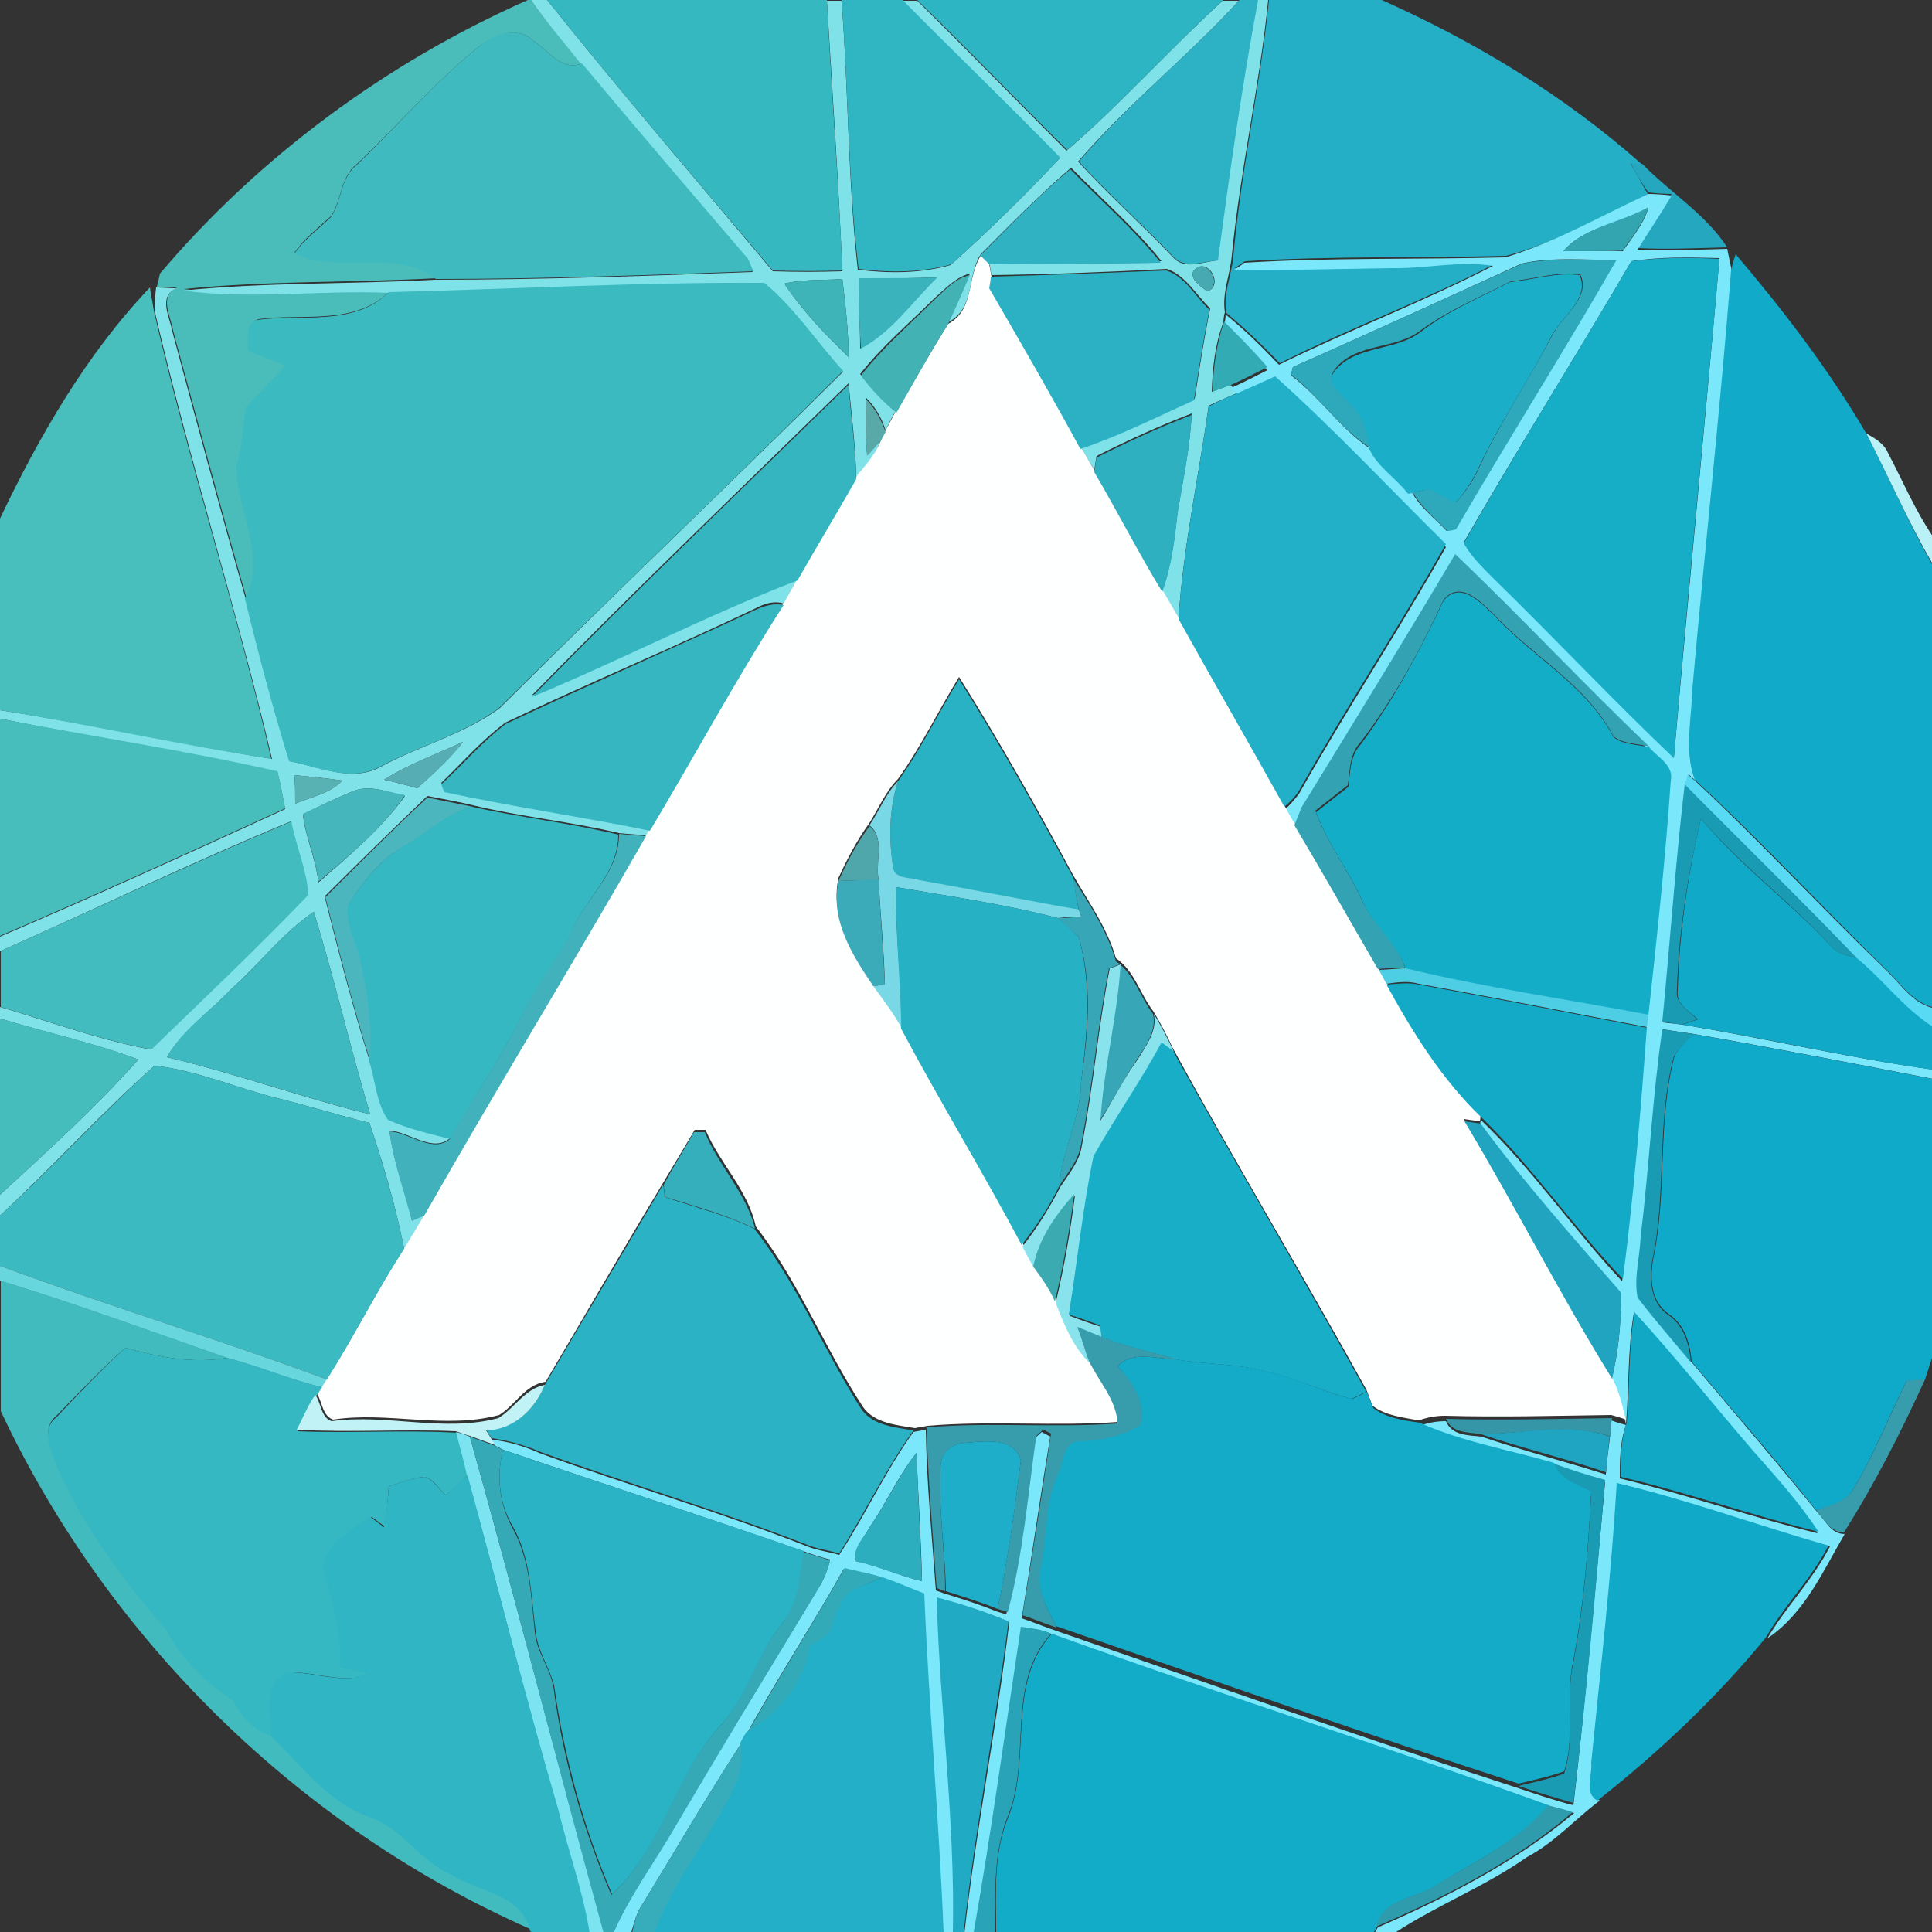 <?xml version="1.0" encoding="utf-8"?>
<!-- Generator: Adobe Illustrator 26.0.3, SVG Export Plug-In . SVG Version: 6.00 Build 0)  -->
<svg version="1.1" id="Layer_1" xmlns="http://www.w3.org/2000/svg" xmlns:xlink="http://www.w3.org/1999/xlink" x="0px" y="0px"
	 viewBox="0 0 250 250" style="enable-background:new 0 0 250 250;" xml:space="preserve">
<rect x="0" y="0" width="250" height="250" fill="#333333" stroke="none"/>
<style type="text/css">
	.st0{fill:#4ABCBA;}
	.st1{fill:#7FE2E9;}
	.st2{fill:#36B8C1;}
	.st3{fill:#30B6C2;}
	.st4{fill:#2EB5C4;}
	.st5{fill:#2DB1C4;}
	.st6{fill:#24AFC6;}
	.st7{fill:#3FBBC0;}
	.st8{fill:#25A7BF;}
	.st9{fill:#31B2C3;}
	.st10{fill:#7BE7FB;}
	.st11{fill:#32A5B1;}
	.st12{fill:#FEFFFF;}
	.st13{fill:#2EA9BB;}
	.st14{fill:#16ADC7;}
	.st15{fill:#11AAC8;}
	.st16{fill:#2CB1C4;}
	.st17{fill:#47A9B2;}
	.st18{fill:#1BAEC8;}
	.st19{fill:#3EB4B8;}
	.st20{fill:#3BB3BC;}
	.st21{fill:#42B2B5;}
	.st22{fill:#3BBAC0;}
	.st23{fill:#48BFBC;}
	.st24{fill:#32ABB5;}
	.st25{fill:#22AFC8;}
	.st26{fill:#34B5BF;}
	.st27{fill:#59A9A9;}
	.st28{fill:#2FB0C0;}
	.st29{fill:#B9F1F7;}
	.st30{fill:#33A2B2;}
	.st31{fill:#14ADC8;}
	.st32{fill:#36B6C1;}
	.st33{fill:#29B2C3;}
	.st34{fill:#47BEBC;}
	.st35{fill:#56AEB4;}
	.st36{fill:#58B2B4;}
	.st37{fill:#59DAF4;}
	.st38{fill:#78D8E5;}
	.st39{fill:#45B6BC;}
	.st40{fill:#199BB3;}
	.st41{fill:#4BB6BE;}
	.st42{fill:#35B8C2;}
	.st43{fill:#42BCBE;}
	.st44{fill:#10A9C8;}
	.st45{fill:#4FA7AB;}
	.st46{fill:#41B2BB;}
	.st47{fill:#3BABB9;}
	.st48{fill:#37A7B8;}
	.st49{fill:#26B1C4;}
	.st50{fill:#3EB9BF;}
	.st51{fill:#88E3ED;}
	.st52{fill:#4ECEE5;}
	.st53{fill:#13AAC7;}
	.st54{fill:#44BDBC;}
	.st55{fill:#0FAAC9;}
	.st56{fill:#19AEC7;}
	.st57{fill:#3CBAC1;}
	.st58{fill:#36AFBC;}
	.st59{fill:#21A4BF;}
	.st60{fill:#2BB3C5;}
	.st61{fill:#3BAAB1;}
	.st62{fill:#67D7DD;}
	.st63{fill:#41BBBE;}
	.st64{fill:#11A8C6;}
	.st65{fill:#379CAB;}
	.st66{fill:#35B8C1;}
	.st67{fill:#13ABC8;}
	.st68{fill:#C1F3F6;}
	.st69{fill:#3496A6;}
	.st70{fill:#7CE3F0;}
	.st71{fill:#1FA4C1;}
	.st72{fill:#36A9B7;}
	.st73{fill:#1FAEC9;}
	.st74{fill:#29B3C5;}
	.st75{fill:#2CAEBF;}
	.st76{fill:#2FB5C4;}
	.st77{fill:#11A9C8;}
	.st78{fill:#32AAB7;}
	.st79{fill:#22AFC7;}
	.st80{fill:#20AAC4;}
	.st81{fill:#28A3B7;}
	.st82{fill:#13ACC8;}
	.st83{fill:#37ACBB;}
	.st84{fill:#2E9CAD;}
</style>
<g id="_x23_4abcbaff">
	<path class="st0" d="M68.3,0h0.4c2,2.9,4.4,5.5,6.6,8.2c-2.7,1.1-4.4-1.8-6.4-3c-2-1.9-5-0.6-6.9,0.8c-5.7,4.6-10.5,10.2-15.8,15.2
		c-2.1,1.6-2,4.6-3.3,6.7c-1.7,1.6-3.5,2.9-4.8,4.8c5.8,2.8,12.9-0.8,18.3,3.3c-10.9,0.6-21.8,0.3-32.6,1.4c8.8,1.2,17.7,0,26.6,0.3
		c-4.5,4.5-11.4,2.8-17,3.6c-1.6,0.6-1,2.7-1.1,4c1.6,0.6,3.2,1.3,4.8,1.9c-1.6,2-3.5,3.6-5.1,5.5c-0.4,2.5-0.5,5.1-1.2,7.5
		c0,5.6,4.1,11.7,1.1,17.2c-3.3-11.5-6.4-23.1-9.5-34.6c-0.3-1.9-1.9-4.5,0.5-5.6c-0.9,0-1.8-0.1-2.6-0.1c0.1-0.4,0.3-1.2,0.4-1.7
		C33.5,20.3,50,8.1,68.3,0z"/>
</g>
<g id="_x23_7fe2e9ff">
	<path class="st1" d="M68.7,0h2.1c9.5,11.9,19.4,23.4,29.2,35.1c3,0.1,6,0.1,9,0c-0.5-11.7-1.3-23.4-2-35h1.9
		c0.9,11.6,0.8,23.2,2.1,34.8c4,0.5,8.1,0.5,12-0.6c4.9-4.4,9.6-9,14.1-13.8c-6.7-6.8-13.7-13.5-20.4-20.4h2
		c6.5,6.4,12.9,13,19.3,19.4c7.1-6.1,13.3-13.1,20.2-19.4h2.1c-6.6,7.2-14.4,13.4-20.8,20.8c3.9,4.3,8.2,8.1,12.2,12.3
		c1.5,1.8,3.8,0.7,5.8,0.5c1.5-11.3,3.1-22.5,5.2-33.7h1.4c-1.1,11.1-3.6,21.9-4.7,33c-0.2,2.5-1.3,4.9-0.9,7.4
		c-0.1,0.3-0.2,1-0.2,1.3c-1.1,2.9-1.4,6-1.5,9c0.8-0.3,1.6-0.6,2.4-0.9l1,1c-1.3,0.6-2.6,1.1-3.8,1.7c-1.3,9.2-3.3,18.3-3.9,27.5
		c-0.7-1.2-1.4-2.4-2.1-3.6c1.2-3.3,1.6-6.8,2-10.3c0.7-4.2,1.6-8.3,1.8-12.6c-4.2,1.6-8.3,3.5-12.3,5.5c-0.1,0.4-0.2,1.3-0.3,1.8
		c-0.6-1-1.2-1.9-1.7-2.9c5.1-1.7,9.8-4.1,14.7-6.3c0.6-3.9,1.2-7.8,2-11.7c-1.8-1.7-3.2-4.3-5.6-5.1c-7.6,0.4-15.1,0.7-22.7,0.8
		c-0.1-0.4-0.2-1.2-0.3-1.6c7.4-0.1,14.9,0,22.3-0.2c-3.5-4.4-7.8-8.1-11.7-12.1c-4.1,3.5-7.9,7.4-11.7,11.2c-1.8,2.8-0.7,7-4.2,8.8
		c1-2.1,1.9-4.2,2.8-6.3c-1.9,0.5-3.2,2-4.6,3.2c-3.2,3.2-6.8,6.2-9.6,9.8c1.4,1.8,2.9,3.4,4.6,4.8c-0.5,0.8-0.9,1.6-1.3,2.5
		c-0.5-1.6-1.3-3-2.5-4.2c-0.1,2.4-0.1,4.8,0.1,7.3c0.6-0.7,1.2-1.3,1.8-2c-0.6,1.9-1.9,3.5-3.2,5c-0.1-4.1-0.6-8.1-1-12.2
		c-13.7,13.4-27.6,26.7-41,40.4c11.6-4.8,22.7-10.6,34.4-15.1c-0.6,1.1-1.2,2.1-1.8,3.2c-1.2-0.4-2.5,0-3.6,0.6
		c-10.7,5.1-21.7,9.7-32.4,14.8c-3.1,2.3-5.6,5.2-8.3,7.8c0.1,0.2,0.3,0.7,0.4,1c8.8,1.9,17.7,3.3,26.6,5c-0.1,0.2-0.4,0.6-0.5,0.8
		c-0.9-0.1-2.7-0.2-3.5-0.3c-6.3-1.5-12.7-2.1-18.9-3.6c-2-0.5-3.9-0.8-5.9-1.2c-4.5,4.3-8.9,8.6-13.3,13c1.8,7.1,3.6,14.2,5.8,21.2
		c0.8,2.5,0.9,5.3,2.4,7.5c2.6,1.2,5.4,1.8,8.1,2.5c-2.2,2.1-5.4-0.8-7.9-0.9c0.5,4,2,7.7,2.9,11.6c0.4-0.2,1.2-0.5,1.6-0.7
		c-0.8,1.5-1.7,2.9-2.6,4.4c-1.1-5.5-2.7-11-4.5-16.3c-4-1-7.9-2.2-11.9-3.2c-5.3-1.3-10.4-3.6-15.9-4.2c-7,6.2-13.2,13.1-20,19.4
		v-2.7c6.2-5.7,12.4-11.3,17.9-17.5c-5.9-2.2-12-3.5-17.9-5.3v-1.5c6.5,1.9,12.9,4.3,19.5,5.5c6.8-6.6,13.7-13.2,20.3-20
		c-0.2-3.2-1.6-6.3-2.2-9.5C25,111.5,12.6,117.5,0,123.1v-1.9c12.4-5.3,24.7-10.9,36.9-16.5c-0.3-1.6-0.6-3.2-1-4.8
		C24,97.2,11.9,95.4,0,93v-1.1c11.8,1.8,23.4,4.4,35.2,6.3c-4.6-19.5-10.7-38.6-15.2-58c0-0.8,0.1-2.3,0.2-3c0.9,0,1.8,0.1,2.6,0.1
		c-2.4,1.1-0.8,3.8-0.5,5.6c3.1,11.6,6.2,23.1,9.5,34.6c1.7,7,3.5,14.1,5.7,21c3.9,0.7,8.1,2.8,11.8,0.7c5-2.7,10.8-4.2,15.4-7.6
		C79.3,77,94.4,62.7,109.1,48.1c-3.4-3.8-6.3-8.2-10.2-11.4c-16.2-0.1-32.4,0.8-48.6,1.2c-8.9-0.4-17.8,0.9-26.6-0.3
		c10.8-1.1,21.7-0.8,32.6-1.4c13.7,0,27.4-0.5,41.1-1c-0.2-0.4-0.5-1.2-0.7-1.6c-7.2-8.4-14.4-16.8-21.5-25.3
		C73,5.5,70.7,2.9,68.7,0 M154.4,35.1c-0.4,1.2,1.1,2,1.8,2.6C158.5,37,156.2,32.9,154.4,35.1 M101.5,36.7c2.3,3.5,5.3,6.6,8.3,9.5
		c0-3.4-0.4-6.8-0.8-10.1C106.5,36.3,103.9,36.1,101.5,36.7 M111.1,36c0,3,0.2,6.1,0.2,9.1c4-2.1,6.7-6.1,9.9-9.2
		C117.8,36,114.4,36.1,111.1,36 M49.7,100.9c1.4,0.3,2.9,0.7,4.3,1.1c2.1-1.9,4.2-3.8,5.9-6C56.5,97.6,52.8,98.9,49.7,100.9
		 M38.1,100.3c0.1,1.2,0.1,2.4,0.1,3.7c2.1-0.9,4.5-1.3,6.1-3C42.2,100.7,40.2,100.5,38.1,100.3 M45.4,102.5
		c-2.1,0.9-4.1,1.8-6.2,2.9c0.3,2.9,1.7,5.8,2,8.8c3.9-3.4,8.2-7,11.2-11.2C50.2,102.5,47.7,101.4,45.4,102.5 M30,127.9
		c-2.8,3-6.3,5.3-8.4,8.9c8.9,2.1,17.4,5.2,26.3,7.4c-2.6-8.7-4.6-17.5-7.3-26.2C36.6,120.7,33.6,124.7,30,127.9z"/>
</g>
<g id="_x23_36b8c1ff">
	<path class="st2" d="M70.8,0H107c0.6,11.7,1.5,23.4,2,35c-3,0.1-6,0.1-9,0C90.2,23.4,80.3,11.9,70.8,0z"/>
</g>
<g id="_x23_30b6c2ff">
	<path class="st3" d="M108.9,0h7.9c6.7,6.8,13.7,13.5,20.4,20.4c-4.5,4.8-9.2,9.4-14.1,13.8c-3.9,1.1-8,1.1-12,0.6
		C109.7,23.2,109.8,11.6,108.9,0z"/>
</g>
<g id="_x23_2eb5c4ff">
	<path class="st4" d="M118.7,0h39.6c-6.9,6.3-13.1,13.3-20.2,19.4C131.6,13,125.3,6.4,118.7,0z"/>
</g>
<g id="_x23_2db1c4ff">
	<path class="st5" d="M160.4,0h2.4c-2.1,11.2-3.7,22.5-5.2,33.7c-1.9,0.1-4.3,1.2-5.8-0.5c-4-4.2-8.3-8-12.2-12.3
		C146,13.4,153.8,7.2,160.4,0z"/>
</g>
<g id="_x23_24afc6ff">
	<path class="st6" d="M164.2,0h14.6c12.1,5.4,23.7,12.4,33.7,21.3c-0.4,0-1.1-0.1-1.5-0.1c0.8,1.3,1.5,2.7,2.3,4
		c-6,2.8-11.9,6.2-18.4,7.9c-11.3,0.3-22.6,0-33.8,0.7c-0.3,0.2-1,0.7-1.3,0.9c6.8,0.1,13.5-0.1,20.3-0.2c4.4,0,8.8-1,13.2-0.3
		c-9,4.7-18.6,8.2-27.7,12.8c-2.2-2.3-4.5-4.5-6.9-6.5c-0.5-2.5,0.7-4.9,0.9-7.4C160.6,21.9,163.1,11.1,164.2,0z"/>
</g>
<g id="_x23_3fbbc0ff">
	<path class="st7" d="M62,6c1.8-1.5,4.9-2.7,6.9-0.8c2,1.2,3.7,4.1,6.4,3c7.1,8.5,14.3,16.9,21.5,25.3c0.2,0.4,0.5,1.2,0.7,1.6
		c-13.7,0.5-27.4,1-41.1,1C51,32,43.8,35.6,38.1,32.8c1.3-1.9,3.2-3.2,4.8-4.8c1.3-2.1,1.2-5.1,3.3-6.7C51.5,16.2,56.3,10.6,62,6z"
		/>
</g>
<g id="_x23_25a7bfff">
	<path class="st8" d="M211,21.1c0.4,0,1.1,0.1,1.5,0.1c3.6,3.7,8.2,6.5,11,10.8c-3.9,0.1-7.7,0.3-11.6,0.1c1.5-2.3,3-4.6,4.4-7
		c-0.8,0-2.3-0.1-3-0.2C212.5,23.8,211.7,22.5,211,21.1z"/>
</g>
<g id="_x23_31b2c3ff">
	<path class="st9" d="M126.8,33.1c3.8-3.8,7.6-7.8,11.7-11.2c3.9,4,8.2,7.7,11.7,12.1c-7.4,0.2-14.9,0.1-22.3,0.2
		C127.6,33.9,127.1,33.4,126.8,33.1z"/>
</g>
<g id="_x23_7be7fbff">
	<path class="st10" d="M213.3,25.1c0.8,0,2.3,0.1,3,0.2c-1.4,2.4-2.9,4.6-4.4,7c3.9,0.2,7.7,0,11.6-0.1c0.2,1,0.4,1.9,0.6,2.9
		c-1.4,18-3.4,36-5,54c-0.1,3.9-1.2,8.1,0.3,11.9c-0.2-0.2-0.7-0.6-0.9-0.8c-0.1,0.4-0.3,1.1-0.4,1.4c-1.3,10.2-1.9,20.4-2.9,30.7
		c0.7,0.1,2,0.2,2.6,0.3c10.8,1.8,21.5,4.3,32.3,5.8v1.2c-10.3-2-20.6-4-30.9-5.8c-1.3-0.2-2.7-0.4-4-0.6
		c-1.2,8.9-1.7,17.9-2.7,26.9c-0.1,2.6-0.8,5.3-0.4,7.9c2.2,2.9,4.6,5.6,6.9,8.4c5.4,6.4,10.8,12.7,16.1,19.2
		c1.1,1.1,1.8,2.9,3.6,2.9c-2.8,4.8-5.2,10.3-10,13.5c2.4-4.1,5.9-7.6,8.1-11.9c-9.2-2.5-18.1-5.9-27.4-8.1
		c-0.8,12.1-2.1,24.1-3.2,36.1c0.2,1.6-1,3.9,0.8,4.9c-3.2,2.4-5.8,5.4-9.4,7.3c-5.4,3.8-11.6,6.2-17.1,9.8h-2.6l0.4-0.7
		c9-3.9,17.9-8.5,25.4-14.8c-0.8-0.2-2.4-0.6-3.2-0.9c-21.3-7.7-43-14.5-64.3-22.2c-1.2-0.6-2.6-0.7-3.9-0.9
		c-2,13.2-3.9,26.4-6.2,39.5h-1.3c1.5-13.4,4.2-26.8,5.8-40.2c-3-1.3-6.1-2.2-9.3-3.1c0.4,14.4,2.4,28.9,2.1,43.3H122
		c-0.6-14.6-1.9-29.2-2.5-43.8c-1.8-0.8-3.5-1.5-5.4-2.1c-1.6-0.4-3.2-0.8-4.9-1.2c-4,7.1-8.5,14-12.5,21.2
		c-0.2,0.4-0.6,1.1-0.8,1.4c-4.4,6.8-8.5,13.8-12.7,20.7c-0.8,1.1-1.1,2.4-1.5,3.7h-2.3c2.1-4.8,5.3-9.1,7.9-13.6
		c6-10.3,12.3-20.4,18.4-30.6c0.8-1.2,1.4-2.5,1.7-4c-1.2-0.3-2.4-0.7-3.5-1.1C91,196.2,78,192,65.1,187.6c-0.2-0.1-0.7-0.4-1-0.5
		l-0.5-0.8c2.2,0.2,4.4,0.9,6.4,1.8c11.3,4.1,23,7.5,34.2,11.9c1.4,0.6,3,0.8,4.4,1.2c3.4-5.2,6-10.9,9.6-15.9
		c0.4-0.1,1.2-0.2,1.6-0.3c0.1,6.9,0.8,13.8,1.3,20.8l1.1,0.4c2.3,0.7,4.5,1.4,6.7,2.3l1.3,0.4c2-7.4,2.6-15.2,3.7-22.8l0.9-0.8
		l1.1,0.6c-1.3,7.8-2.4,15.6-3.7,23.5c1.5,0.5,2.9,1.1,4.4,1.6c19.9,6.9,39.8,13.9,59.9,20.4c2.4,0.8,4.7,1.6,7.1,2.2
		c1.6-13.9,2.8-27.8,4.1-41.8c-2.2-0.6-4.4-1.3-6.6-2.1c-5.8-1.7-11.8-2.8-17.4-5.2c1.1-0.4,2.2-0.6,3.4-0.6c0.8,1.9,2.9,1.8,4.6,2
		c5.3,1.8,10.8,3.2,16.1,4.9c0.1-1.5,0.3-3.1,0.5-4.6c0-0.6,0.2-1.8,0.2-2.4c0.5,0.2,1.5,0.5,1.9,0.6c-0.8,2.2-0.8,4.6-0.8,6.9
		c8.6,2.1,17,5,25.6,7.1c-2.4-3.7-5.4-6.9-8.3-10.3c-5.1-6.1-10.1-12.3-15.5-18.1c-0.8,4.8-0.6,9.6-1,14.3c-0.5-1.9-0.9-3.9-1.9-5.6
		c0.9-3.6,1.3-7.4,1.2-11.1c-6.2-7.2-12.6-14.3-18.2-21.9l0.1-0.8c6.7,6.4,12,14.2,18.3,20.9c1.4-10.8,2.2-21.7,3.1-32.5
		c0.1-0.4,0.1-1.2,0.2-1.6c1-10.1,2.2-20.2,2.9-30.4c0.4-2-1.6-3-2.8-4.3c-8.5-8.2-16.6-16.8-25.1-24.9c-6.5,11-13.2,21.9-19.7,32.9
		c-0.2,0.6-0.7,1.7-0.9,2.3c-0.5-0.8-0.9-1.7-1.4-2.5c0.7-0.6,1.3-1.3,1.9-2.1c6.1-10.8,12.9-21.1,19-31.9
		c-7.4-7.3-14.5-14.8-22.1-21.7c-1.6,0.8-3.1,1.5-4.7,2.1l-1-1c1.6-0.7,3.1-1.5,4.7-2.3c-1.8-2-3.7-3.9-5.6-5.9
		c0.1-0.3,0.2-0.9,0.2-1.3c2.5,2,4.7,4.2,6.9,6.5c9.1-4.5,18.6-8.1,27.7-12.8c-4.4-0.7-8.8,0.4-13.2,0.3c-6.8,0.1-13.5,0.3-20.3,0.2
		c0.3-0.2,1-0.6,1.3-0.9c11.3-0.7,22.6-0.4,33.8-0.7C201.4,31.3,207.2,27.9,213.3,25.1 M202.3,32.5c2.6,0,5.1-0.1,7.7,0
		c1.2-1.8,2.7-3.5,3.3-5.6C209.7,28.9,204.9,29.4,202.3,32.5 M167.3,47.5c-0.1,0.3-0.2,0.8-0.2,1.1c3.7,2.8,6.4,6.9,10.1,9.4
		c1,2.3,3.5,3.8,5,5.8l0.5-0.1c1.1,2,3,3.4,4.5,5c0.3-0.1,0.9-0.2,1.1-0.2c6.8-11.7,14.1-23.1,20.8-34.9c-4.1,0.1-8.2-0.4-12.2,0.5
		C187.1,38.6,177.2,43.1,167.3,47.5 M211.1,33.8C204,46,196.4,58,189.4,70.2c1,1.7,2.4,3.2,3.8,4.5c7.9,7.7,15.5,15.7,23.4,23.3
		c1.9-21.5,4-43,5.9-64.6C218.7,33.3,214.9,33.2,211.1,33.8 M112.6,197.5c-0.7,1.4-2.2,2.8-1.9,4.5c2.9,0.6,5.7,1.9,8.6,2.6
		c-0.1-5.5-0.5-11-0.7-16.6C116.2,191,114.7,194.5,112.6,197.5z"/>
</g>
<g id="_x23_32a5b1ff">
	<path class="st11" d="M202.3,32.5c2.6-3.1,7.5-3.7,11-5.7c-0.6,2.1-2.1,3.8-3.3,5.6C207.4,32.5,204.8,32.5,202.3,32.5z"/>
</g>
<g id="_x23_feffffff">
	<path class="st12" d="M122.7,41.9c3.4-1.8,2.4-6,4.2-8.8c0.3,0.3,0.8,0.8,1.1,1.1c0.1,0.4,0.2,1.2,0.3,1.6c0,0.3-0.1,1-0.2,1.3
		c4,6.9,8.1,13.8,11.8,20.8c0.6,1,1.1,2,1.7,2.9c3.1,5.1,5.7,10.5,8.8,15.5c0.7,1.2,1.4,2.4,2.1,3.6c4.6,8.1,9.2,16.2,13.7,24.3
		c0.4,0.8,0.9,1.7,1.4,2.5c3.6,6.2,7.2,12.4,10.8,18.6c0.4,0.6,0.7,1.2,1,1.8c3.3,6.2,7.1,12.3,12.2,17.2l-0.1,0.8l-2.1-0.3
		c6.6,11,12.4,22.4,19.1,33.3c1,1.8,1.4,3.7,1.9,5.6c-0.5-0.2-1.5-0.5-1.9-0.6c-7.2,0.1-14.3,0.3-21.5,0.1c-1.2,0-2.3,0.2-3.4,0.6
		c-2.1-0.4-4.3-0.6-6-1.9c-0.3-0.7-0.5-1.4-0.8-2.1c-8.2-14.8-16.9-29.3-25-44.1c-0.8-1.7-1.6-3.3-2.6-4.9c-1.7-2.2-2.4-5.2-4.8-6.8
		c-1.1-3.9-3.5-7.2-5.5-10.7c-4.7-8.7-9.5-17.3-14.8-25.7c-2.7,4.4-4.9,9-7.9,13.2c-1.6,1.6-2.5,3.8-3.7,5.7c-1.6,2.2-2.9,4.7-4,7.1
		c-1.1,5.1,1.8,9.7,4.5,13.7c1.3,1.8,2.6,3.5,3.7,5.5c5,9.4,10.6,18.6,15.6,28c0.5,0.9,1,1.8,1.5,2.8c1,1.4,2,2.9,2.8,4.5
		c1.1,2.8,2.2,5.7,4.4,7.8c1.3,2.6,3.6,5.1,3.7,8.1c-8.2,0.6-16.5-0.2-24.7,0.5c-0.4,0.1-1.2,0.2-1.6,0.3c-2.3-0.4-5.2-0.6-6.7-2.7
		c-5-7.6-8.3-16.2-13.9-23.4c-1-4.7-4.7-8.2-6.5-12.5c-0.3,0-1,0-1.4,0c-1.3,2.2-2.7,4.5-4,6.7c-5.2,8.6-10.2,17.3-15.3,25.9
		c-2.7,0.4-3.9,3-6,4.3c-7.1,1.9-14.4-0.5-21.5,0.6c-1.4-0.5-1.4-2.3-2.1-3.4c0.2-0.3,0.6-0.9,0.8-1.2c0.2-0.2,0.5-0.8,0.7-1
		c3.5-5.5,6.4-11.4,10-16.9c0.9-1.5,1.8-2.9,2.6-4.4c9.3-16.5,19.2-32.6,28.7-49.1c0.1-0.2,0.4-0.6,0.5-0.8
		c5.8-9.7,11.3-19.6,17.3-29.2c0.6-1.1,1.2-2.1,1.8-3.2c2.5-4.4,5.1-8.7,7.6-13.1c1.3-1.5,2.6-3.1,3.2-5l0.6-1.1
		c0.4-0.8,0.9-1.6,1.3-2.5C118.2,49.6,120.3,45.7,122.7,41.9z"/>
</g>
<g id="_x23_2ea9bbff">
	<path class="st13" d="M167.3,47.5c9.9-4.4,19.8-8.9,29.7-13.4c4-0.8,8.2-0.4,12.2-0.5c-6.7,11.7-14,23.2-20.8,34.9
		c-0.3,0.1-0.9,0.2-1.1,0.2c-1.6-1.6-3.4-3.1-4.5-5c0.6-0.1,1.7-0.3,2.3-0.5c1.1,0.6,2.2,1.2,3.3,1.8c1.3-1.4,2.3-2.9,3.1-4.7
		c2.7-5.8,6.3-11.1,9.3-16.8c1.2-2.6,5.1-4.8,3.7-8c-2.9-0.4-6,0.6-9,0.9c-3.9,2-8,3.7-11.6,6.3c-3.3,2.6-8.4,1.6-11.1,5
		c-1.5,1.8,1.1,3.2,2,4.5c1.7,1.4,2.1,3.7,2.4,5.7c-3.8-2.5-6.5-6.6-10.1-9.4C167.1,48.3,167.2,47.8,167.3,47.5z"/>
</g>
<g id="_x23_16adc7ff">
	<path class="st14" d="M211.1,33.8c3.8-0.5,7.6-0.5,11.4-0.3c-1.9,21.5-4.1,43-5.9,64.6c-8-7.6-15.5-15.6-23.4-23.3
		c-1.4-1.4-2.8-2.8-3.8-4.5C196.4,58,204,46,211.1,33.8z"/>
</g>
<g id="_x23_11aac8ff">
	<path class="st15" d="M224,35c0.1-0.5,0.4-1.6,0.6-2.1c6.2,7.3,12.1,15,16.9,23.2c2.9,5.6,5.4,11.4,8.5,16.9v57.3
		c-2.7-0.7-4.2-3.3-6.2-5.1c-8.2-8-16-16.5-24.5-24.3c-1.4-3.8-0.4-7.9-0.3-11.9C220.6,71,222.6,53,224,35z"/>
</g>
<g id="_x23_2cb1c4ff">
	<path class="st16" d="M128.2,35.8c7.6-0.2,15.1-0.5,22.7-0.8c2.5,0.8,3.8,3.4,5.6,5.1c-0.8,3.9-1.4,7.8-2,11.7
		c-4.9,2.2-9.6,4.6-14.7,6.3c-3.8-7-7.8-13.9-11.8-20.8C128.1,36.8,128.2,36.2,128.2,35.8z"/>
</g>
<g id="_x23_47a9b2ff">
	<path class="st17" d="M154.4,35.1c1.7-2.2,4,1.9,1.8,2.6C155.5,37.1,154,36.3,154.4,35.1z"/>
</g>
<g id="_x23_1baec8ff">
	<path class="st18" d="M195.4,36.5c3-0.3,6-1.3,9-0.9c1.4,3.2-2.5,5.4-3.7,8c-2.9,5.7-6.6,11-9.3,16.8c-0.8,1.7-1.8,3.3-3.1,4.7
		c-1.1-0.6-2.2-1.2-3.3-1.8c-0.6,0.1-1.7,0.3-2.3,0.5l-0.5,0.1c-1.5-2-4-3.5-5-5.8c-0.4-2.1-0.7-4.3-2.4-5.7c-0.9-1.4-3.6-2.7-2-4.5
		c2.8-3.3,7.8-2.4,11.1-5C187.4,40.2,191.5,38.5,195.4,36.5z"/>
</g>
<g id="_x23_3eb4b8ff">
	<path class="st19" d="M101.5,36.7c2.5-0.6,5-0.4,7.5-0.6c0.4,3.4,0.8,6.7,0.8,10.1C106.8,43.3,103.8,40.2,101.5,36.7z"/>
</g>
<g id="_x23_3bb3bcff">
	<path class="st20" d="M111.1,36c3.4,0,6.8,0,10.2-0.1c-3.2,3.1-5.9,7.1-9.9,9.2C111.2,42.1,111.1,39.1,111.1,36z"/>
</g>
<g id="_x23_42b2b5ff">
	<path class="st21" d="M120.9,38.8c1.4-1.3,2.7-2.8,4.6-3.2c-0.9,2.1-1.8,4.2-2.8,6.3c-2.4,3.8-4.5,7.7-6.7,11.5
		c-1.8-1.4-3.3-3.1-4.6-4.8C114.2,45,117.7,42,120.9,38.8z"/>
</g>
<g id="_x23_3bbac0ff">
	<path class="st22" d="M50.3,37.8c16.2-0.4,32.4-1.3,48.6-1.2c3.9,3.2,6.8,7.7,10.2,11.4C94.4,62.7,79.3,77,64.6,91.6
		C60,95,54.3,96.5,49.2,99.2c-3.8,2.1-8,0-11.8-0.7c-2.1-6.9-4-14-5.7-21c2.9-5.4-1.1-11.5-1.1-17.2c0.8-2.5,0.8-5,1.2-7.5
		c1.6-1.9,3.5-3.6,5.1-5.5c-1.6-0.6-3.2-1.3-4.8-1.9c0.1-1.3-0.5-3.4,1.1-4C39,40.6,45.8,42.3,50.3,37.8z"/>
</g>
<g id="_x23_48bfbcff">
	<path class="st23" d="M0,67.1c5.1-10.7,11.2-21.3,19.4-29.9c0.1,0.8,0.4,2.2,0.5,3c4.5,19.5,10.7,38.6,15.2,58
		C23.4,96.4,11.8,93.8,0,91.9V67.1z"/>
</g>
<g id="_x23_32abb5ff">
	<path class="st24" d="M158.4,41.6c1.9,1.9,3.8,3.8,5.6,5.9c-1.6,0.8-3.1,1.6-4.7,2.3c-0.8,0.3-1.6,0.6-2.4,0.9
		C157,47.6,157.4,44.5,158.4,41.6z"/>
</g>
<g id="_x23_22afc8ff">
	<path class="st25" d="M160.3,50.8c1.6-0.7,3.2-1.4,4.7-2.1c7.7,6.9,14.8,14.5,22.1,21.7c-6.1,10.8-12.9,21.1-19,31.9
		c-0.5,0.8-1.2,1.5-1.9,2.1c-4.5-8.1-9.2-16.2-13.7-24.3c0.6-9.2,2.6-18.4,3.9-27.5C157.7,51.9,159,51.3,160.3,50.8z"/>
</g>
<g id="_x23_34b5bfff">
	<path class="st26" d="M68.8,90.2c13.4-13.7,27.3-27,41-40.4c0.3,4,0.9,8.1,1,12.2c-2.5,4.4-5.1,8.7-7.6,13.1
		C91.5,79.6,80.4,85.4,68.8,90.2z"/>
</g>
<g id="_x23_59a9a9ff">
	<path class="st27" d="M112.1,51.7c1.2,1.2,1.9,2.6,2.5,4.2L114,57c-0.6,0.7-1.2,1.4-1.8,2C112,56.6,112,54.1,112.1,51.7z"/>
</g>
<g id="_x23_2fb0c0ff">
	<path class="st28" d="M141.9,59.2c4-2,8.1-3.9,12.3-5.5c-0.2,4.2-1.1,8.4-1.8,12.6c-0.4,3.5-0.8,7-2,10.3
		c-3.1-5.1-5.8-10.4-8.8-15.5C141.7,60.5,141.8,59.6,141.9,59.2z"/>
</g>
<g id="_x23_b9f1f7ff">
	<path class="st29" d="M241.5,56.1c1.1,0.6,2.3,1.3,2.8,2.5c1.9,3.6,3.5,7.4,5.8,10.8V73C246.9,67.5,244.4,61.7,241.5,56.1z"/>
</g>
<g id="_x23_33a2b2ff">
	<path class="st30" d="M188.3,71.7c8.5,8.1,16.6,16.8,25.1,24.9c-1.5-0.4-3.3-0.3-4.6-1.3c-3.5-6.7-10.5-10.4-15.5-15.8
		c-1.7-1.6-4.3-4.5-6.5-1.9c-3,6.5-6.4,12.8-10.8,18.5c-1.4,1.5-1.3,3.6-1.6,5.5c-1.4,1.1-2.8,2.2-4.2,3.3c1.5,4.1,4.2,7.6,6,11.5
		c1.4,3.2,4.6,5.4,5.6,8.8c-0.9,0-2.6,0.1-3.5,0.2c-3.6-6.2-7.1-12.4-10.8-18.6c0.2-0.6,0.7-1.7,0.9-2.3
		C175.1,93.6,181.8,82.7,188.3,71.7z"/>
</g>
<g id="_x23_14adc8ff">
	<path class="st31" d="M186.8,77.7c2.2-2.6,4.8,0.3,6.5,1.9c5,5.4,12,9.1,15.5,15.8c1.3,1,3.1,0.9,4.6,1.3c1.1,1.3,3.2,2.3,2.8,4.3
		c-0.7,10.2-1.8,20.3-2.9,30.4c-10.5-2-21-3.5-31.4-6c-1.1-3.4-4.2-5.6-5.6-8.8c-1.8-4-4.5-7.4-6-11.5c1.4-1.1,2.8-2.2,4.2-3.3
		c0.2-1.9,0.2-4,1.6-5.5C180.4,90.5,183.8,84.1,186.8,77.7z"/>
</g>
<g id="_x23_36b6c1ff">
	<path class="st32" d="M97.8,78.9c1.1-0.5,2.4-0.9,3.6-0.6c-6.1,9.5-11.5,19.5-17.3,29.2c-8.8-1.8-17.8-3.1-26.6-5
		c-0.1-0.2-0.3-0.7-0.4-1c2.8-2.6,5.3-5.5,8.3-7.8C76.2,88.6,87.1,83.9,97.8,78.9z"/>
</g>
<g id="_x23_29b2c3ff">
	<path class="st33" d="M116.2,101.1c3-4.2,5.2-8.8,7.9-13.2c5.3,8.4,10.1,17,14.8,25.7c0.2,1.4,0.4,2.8,0.7,4.2
		c-6.9-1.2-13.7-2.7-20.6-3.8c-1.1-0.4-2.8-0.2-3.4-1.4C115,108.8,115,104.8,116.2,101.1z"/>
</g>
<g id="_x23_47bebcff">
	<path class="st34" d="M0,93c11.9,2.3,24,4.1,35.9,6.8c0.4,1.6,0.7,3.2,1,4.8c-12.2,5.6-24.5,11.2-36.9,16.5V93z"/>
</g>
<g id="_x23_56aeb4ff">
	<path class="st35" d="M49.7,100.9c3.1-2,6.8-3.3,10.2-4.9c-1.7,2.3-3.8,4.1-5.9,6C52.6,101.6,51.2,101.2,49.7,100.9z"/>
</g>
<g id="_x23_58b2b4ff">
	<path class="st36" d="M38.1,100.3c2.1,0.2,4.1,0.4,6.2,0.7c-1.6,1.7-4,2.1-6.1,3C38.2,102.7,38.2,101.5,38.1,100.3z"/>
</g>
<g id="_x23_59daf4ff">
	<path class="st37" d="M218,101.6c0.1-0.4,0.3-1.1,0.4-1.4c0.2,0.2,0.7,0.6,0.9,0.8c8.4,7.8,16.2,16.3,24.5,24.3
		c2,1.8,3.5,4.4,6.2,5.1v2.5c-3.7-2.4-6.3-6-9.7-8.8C233,116.4,225.4,109.1,218,101.6z"/>
</g>
<g id="_x23_78d8e5ff">
	<path class="st38" d="M112.5,106.8c1.3-1.9,2.1-4.1,3.7-5.7c-1.2,3.7-1.2,7.6-0.6,11.4c0.5,1.3,2.3,1,3.4,1.4
		c6.9,1.2,13.7,2.6,20.6,3.8l0.3,0.9c-0.7,0-2.2,0.1-3,0.2c-6.9-1.8-13.9-2.8-20.9-4c-0.2,6.1,0.7,12.2,0.7,18.3
		c-1-1.9-2.4-3.7-3.7-5.5l1.5-0.2c-0.1-4.5-0.6-9.1-0.8-13.6C113.2,111.6,114.6,108.4,112.5,106.8z"/>
</g>
<g id="_x23_45b6bcff">
	<path class="st39" d="M45.4,102.5c2.2-1.1,4.7,0,7,0.4c-2.9,4.3-7.2,7.8-11.2,11.2c-0.3-3-1.7-5.9-2-8.8
		C41.3,104.3,43.3,103.4,45.4,102.5z"/>
</g>
<g id="_x23_199bb3ff">
	<path class="st40" d="M215.1,132.2c1-10.2,1.7-20.5,2.9-30.7c7.4,7.5,15,14.9,22.3,22.5c-1.3-0.3-2.7-0.7-3.6-1.8
		c-5.2-5.7-11.6-10.3-16.6-16.3c-1.7,7.3-2.9,14.7-3.1,22.2c-0.3,1.8,1.6,2.7,2.6,3.8c-0.5,0.2-1.5,0.5-2,0.7
		C217,132.5,215.7,132.3,215.1,132.2z"/>
	<path class="st40" d="M215.1,133.2c1.3,0.2,2.7,0.4,4,0.6c-0.8,0.9-1.8,1.8-2.5,2.9c-2.3,8.6-0.9,17.7-2.8,26.4
		c-0.4,2.5-0.2,5.5,2,7c2.1,1.4,2.8,3.8,3,6.2c-2.3-2.8-4.7-5.5-6.9-8.4c-0.5-2.6,0.3-5.2,0.4-7.9
		C213.4,151.1,213.8,142.1,215.1,133.2z"/>
	<path class="st40" d="M201.1,189.4c2.2,0.8,4.4,1.5,6.6,2.1c-1.2,13.9-2.4,27.9-4.1,41.8c-2.4-0.7-4.8-1.4-7.1-2.2
		c2-0.5,4-0.9,5.9-1.6c1.4-4.3,0.3-9,1-13.4c1.5-7.5,2.1-15.2,2.5-22.8C204.1,192.2,201.8,191.5,201.1,189.4z"/>
</g>
<g id="_x23_4bb6beff">
	<path class="st41" d="M55.3,103.2c2,0.4,3.9,0.8,5.9,1.2c-3.3,0.8-5.8,3.4-8.7,5c-3.2,1.7-5.5,4.6-7.4,7.7c-0.3,2.4,1.1,4.6,1.6,7
		c1,4.3,1.6,8.8,1.2,13.2c-2.2-7-4-14.1-5.8-21.2C46.4,111.8,50.8,107.4,55.3,103.2z"/>
</g>
<g id="_x23_35b8c2ff">
	<path class="st42" d="M52.4,109.4c2.9-1.6,5.4-4.2,8.7-5c6.3,1.4,12.7,2.1,18.9,3.6c0,5-4.1,8.1-5.9,12.3c-1.9,4-4.8,7.4-6.7,11.4
		c-2.7,5.4-6.1,10.4-9.1,15.7c-2.7-0.7-5.5-1.3-8.1-2.5c-1.5-2.1-1.6-5-2.4-7.5c0.4-4.4-0.2-8.9-1.2-13.2c-0.5-2.3-1.9-4.5-1.6-7
		C46.9,114.1,49.2,111.2,52.4,109.4z"/>
</g>
<g id="_x23_42bcbeff">
	<path class="st43" d="M0,123.1c12.6-5.6,25-11.5,37.7-16.8c0.6,3.2,2,6.2,2.2,9.5c-6.6,6.9-13.5,13.4-20.3,20
		c-6.6-1.2-13.1-3.6-19.5-5.5V123.1z"/>
</g>
<g id="_x23_10a9c8ff">
	<path class="st44" d="M220.1,105.9c4.9,6,11.3,10.6,16.6,16.3c0.9,1.1,2.3,1.5,3.6,1.8c3.4,2.8,6,6.4,9.7,8.8v5.6
		c-10.8-1.5-21.5-4.1-32.3-5.8c0.5-0.2,1.5-0.5,2-0.7c-1.1-1.1-2.9-1.9-2.6-3.8C217.3,120.6,218.4,113.2,220.1,105.9z"/>
</g>
<g id="_x23_4fa7abff">
	<path class="st45" d="M108.5,114c1.1-2.5,2.4-4.9,4-7.1c2.1,1.6,0.7,4.7,1.2,7C112,113.9,110.2,113.9,108.5,114z"/>
</g>
<g id="_x23_41b2bbff">
	<path class="st46" d="M80.1,107.9c0.9,0.1,2.7,0.2,3.5,0.3c-9.4,16.4-19.3,32.6-28.7,49.1c-0.4,0.2-1.2,0.5-1.6,0.7
		c-1-3.9-2.4-7.6-2.9-11.6c2.5,0.1,5.7,3,7.9,0.9c3-5.3,6.4-10.2,9.1-15.7c1.9-4,4.8-7.4,6.7-11.4C76,116,80.1,112.9,80.1,107.9z"/>
</g>
<g id="_x23_3babb9ff">
	<path class="st47" d="M108.5,114c1.7-0.1,3.5-0.1,5.2-0.2c0.2,4.5,0.6,9.1,0.8,13.6l-1.5,0.2C110.3,123.6,107.4,119.1,108.5,114z"
		/>
</g>
<g id="_x23_37a7b8ff">
	<path class="st48" d="M138.9,113.7c2.1,3.4,4.4,6.8,5.5,10.7c2.4,1.6,3.1,4.6,4.8,6.8c0.5,2.3-1,4.2-2.1,5.9
		c-1.7,2.6-3.1,5.3-4.8,7.9c0.4-6.8,2.3-13.4,2.6-20.2c-0.4,0.1-1.1,0.4-1.4,0.5c-1.5,7.5-2.1,15.2-3.6,22.7
		c-0.3,2.1-1.7,3.7-2.8,5.4c0.3-4.7,2.8-8.8,2.8-13.5c0.9-6.2,1.5-12.5-0.3-18.6c-0.8-0.9-1.8-1.7-2.7-2.5c0.8,0,2.2-0.1,3-0.2
		l-0.3-0.9C139.3,116.5,139.1,115.1,138.9,113.7z"/>
</g>
<g id="_x23_26b1c4ff">
	<path class="st49" d="M116,114.8c7,1.2,14.1,2.2,20.9,4c1,0.8,1.9,1.6,2.7,2.5c1.7,6.1,1.1,12.4,0.3,18.6c0,4.7-2.5,8.9-2.8,13.5
		c-1.3,2.7-3,5.3-4.9,7.7c-5-9.4-10.6-18.6-15.6-28C116.6,127,115.8,121,116,114.8z"/>
</g>
<g id="_x23_3eb9bfff">
	<path class="st50" d="M30,127.9c3.6-3.2,6.6-7.2,10.6-9.9c2.7,8.7,4.7,17.5,7.3,26.2c-8.8-2.2-17.4-5.3-26.3-7.4
		C23.6,133.2,27.2,130.9,30,127.9z"/>
</g>
<g id="_x23_88e3edff">
	<path class="st51" d="M143.6,125.3c0.4-0.1,1.1-0.4,1.4-0.5c-0.4,6.8-2.2,13.4-2.6,20.2c1.6-2.6,3-5.4,4.8-7.9
		c1.1-1.8,2.6-3.7,2.1-5.9c1,1.6,1.8,3.2,2.6,4.9c-0.4-0.3-1.2-0.8-1.5-1.1c-2.8,5-6,9.7-8.7,14.8c-1.4,6.8-2.1,13.7-3.2,20.5
		c1.3,0.5,2.7,1,4,1.4c0.1,0.4,0.1,1.1,0.2,1.5c-0.8-0.3-2.4-1-3.2-1.3c0.6,1.5,1,3,1.5,4.5c-2.2-2.2-3.3-5-4.4-7.8
		c1.1-4.6,1.9-9.2,2.5-13.9c-2.4,2.7-4.6,5.8-5.3,9.4c-0.5-0.9-1-1.8-1.5-2.8c1.9-2.4,3.5-5,4.9-7.7c1.1-1.7,2.5-3.3,2.8-5.4
		C141.5,140.5,142.1,132.9,143.6,125.3z"/>
</g>
<g id="_x23_4ecee5ff">
	<path class="st52" d="M178.4,125.5c0.9,0,2.6-0.2,3.5-0.2c10.3,2.5,20.9,4,31.4,6c-0.1,0.4-0.1,1.2-0.2,1.6
		c-9.8-1.9-19.7-3.8-29.5-5.6c-1.4-0.4-2.8-0.2-4.2,0C179.1,126.8,178.8,126.1,178.4,125.5z"/>
</g>
<g id="_x23_13aac7ff">
	<path class="st53" d="M179.4,127.4c1.4-0.1,2.8-0.3,4.2,0c9.8,1.8,19.7,3.7,29.5,5.6c-0.8,10.9-1.7,21.7-3.1,32.5
		c-6.4-6.7-11.7-14.5-18.3-20.9C186.6,139.7,182.8,133.6,179.4,127.4z"/>
</g>
<g id="_x23_44bdbcff">
	<path class="st54" d="M0,131.8c6,1.8,12.1,3.1,17.9,5.3c-5.5,6.2-11.8,11.9-17.9,17.5V131.8z"/>
</g>
<g id="_x23_0faac9ff">
	<path class="st55" d="M219.1,133.8c10.3,1.8,20.6,3.8,30.9,5.8v36.1c-0.3,0.9-0.6,1.9-0.9,2.8c-0.6,0.1-1.8,0.2-2.4,0.2
		c-2.3,4.6-4.2,9.6-6.9,14c-1,1.8-3.1,2.2-4.8,2.7c-5.2-6.5-10.7-12.8-16.1-19.2c-0.2-2.4-0.9-4.8-3-6.2c-2.3-1.6-2.4-4.5-2-7
		c1.9-8.7,0.5-17.8,2.8-26.4C217.3,135.6,218.2,134.7,219.1,133.8z"/>
</g>
<g id="_x23_19aec7ff">
	<path class="st56" d="M150.3,134.9c0.4,0.3,1.2,0.8,1.5,1.1c8.2,14.8,16.8,29.3,25,44.1c-0.5,0.2-1.4,0.7-1.9,0.9
		c-3.8-0.9-7.3-2.8-11.1-3.5c-3.8-1.1-7.8-0.9-11.7-1.6c-3.2-1-6.5-1.6-9.6-2.9c0-0.4-0.1-1.1-0.2-1.5c-1.3-0.5-2.7-1-4-1.4
		c1.1-6.8,1.8-13.8,3.2-20.5C144.3,144.6,147.6,139.9,150.3,134.9z"/>
</g>
<g id="_x23_3cbac1ff">
	<path class="st57" d="M0,157.3c6.9-6.3,13.1-13.2,20-19.4c5.5,0.6,10.6,2.9,15.9,4.2c4,1,7.9,2.2,11.9,3.2
		c1.8,5.4,3.4,10.8,4.5,16.3c-3.6,5.5-6.5,11.4-10,16.9c-14-5.2-28.3-9.5-42.3-14.7V157.3z"/>
</g>
<g id="_x23_36afbcff">
	<path class="st58" d="M89.8,146.5c0.3,0,1,0,1.4,0c1.8,4.4,5.4,7.9,6.5,12.5c-3.7-1.8-7.7-2.9-11.6-4.1c-0.1-0.4-0.2-1.2-0.2-1.6
		C87.1,151,88.5,148.8,89.8,146.5z"/>
</g>
<g id="_x23_21a4bfff">
	<path class="st59" d="M189.5,145.1l2.1,0.3c5.6,7.6,12,14.8,18.2,21.9c0,3.8-0.4,7.5-1.2,11.1C201.9,167.6,196.1,156.1,189.5,145.1
		z"/>
</g>
<g id="_x23_2bb3c5ff">
	<path class="st60" d="M70.5,179.2c5.1-8.6,10.2-17.3,15.3-25.9c0.1,0.4,0.2,1.2,0.2,1.6c3.9,1.3,7.9,2.3,11.6,4.1
		c5.6,7.1,9,15.8,13.9,23.4c1.5,2.1,4.4,2.3,6.7,2.7c-3.6,5-6.3,10.7-9.6,15.9c-1.5-0.4-3-0.6-4.4-1.2c-11.3-4.4-22.9-7.8-34.2-11.9
		c-2.1-0.9-4.2-1.5-6.4-1.8c-0.2-0.3-0.5-0.8-0.7-1.1C66.5,185,69.2,182.4,70.5,179.2z"/>
</g>
<g id="_x23_3baab1ff">
	<path class="st61" d="M133.7,163.9c0.7-3.6,2.9-6.7,5.3-9.4c-0.6,4.7-1.4,9.3-2.5,13.9C135.8,166.8,134.8,165.4,133.7,163.9z"/>
</g>
<g id="_x23_67d7ddff">
	<path class="st62" d="M0,163.8c14,5.2,28.3,9.5,42.3,14.7c-0.2,0.2-0.5,0.8-0.7,1c-4.2-1-8.1-2.7-12.3-3.8c-9.8-3.4-19.5-7-29.4-10
		V163.8z"/>
</g>
<g id="_x23_41bbbeff">
	<path class="st63" d="M0,165.7c9.9,3,19.6,6.6,29.4,10c-4.5,0.8-8.9-0.1-13.2-1.3c-3.1,2.8-6,5.8-8.9,8.8c-2.1,1.7-0.5,4.5,0.1,6.5
		c3.4,7.7,8.5,14.5,14,20.9c2.1,3.8,5.1,6.9,8.7,9.2c1.2,2.2,2.8,4,5.2,4.7c3.9,3.8,7.2,8.6,12.6,10.4c4.3,1.4,6.6,5.7,10.7,7.5
		c3.5,2.2,9.2,2.5,10.2,7.3c-30-13.2-54.8-37.5-68.7-67.1V165.7z"/>
</g>
<g id="_x23_11a8c6ff">
	<path class="st64" d="M210.5,184.1c0.4-4.8,0.2-9.6,1-14.3c5.4,5.9,10.3,12.1,15.5,18.1c2.9,3.3,5.9,6.6,8.3,10.3
		c-8.6-2.1-17-5.1-25.6-7.1C209.7,188.7,209.7,186.4,210.5,184.1z"/>
</g>
<g id="_x23_379cabff">
	<path class="st65" d="M139.4,171.7c0.8,0.3,2.4,1,3.2,1.3c3.1,1.3,6.4,1.9,9.6,2.9c-2.5,0-5.6-1.2-7.6,0.9c2.1,2.1,3.7,4.6,3.1,7.8
		c-2.3,1.5-4.9,2.1-7.6,2.1c-2.5-0.2-2.3,2.7-3.1,4.3c-1.8,3.7-1.3,7.9-2.2,11.9c-0.8,2.8,0.8,5.3,1.9,7.7c-1.5-0.5-2.9-1.1-4.4-1.6
		c1.3-7.8,2.5-15.6,3.7-23.5L135,185l-0.9,0.8c-1.1,7.6-1.7,15.4-3.7,22.8l-1.3-0.4c1.3-6.4,2.2-12.8,3-19.2
		c-0.9-3.1-4.7-2.5-7.1-2.3c-1.8,0-3.3,1.4-3.3,3.2c-0.3,5.3,0.6,10.7,0.6,16l-1.1-0.4c-0.5-6.9-1.1-13.8-1.3-20.8
		c8.2-0.7,16.5,0.1,24.7-0.5c-0.1-3-2.4-5.4-3.7-8.1C140.4,174.8,140,173.2,139.4,171.7z"/>
	<path class="st65" d="M246.7,178.7c0.6-0.1,1.8-0.2,2.4-0.2c-3.1,6.8-6.5,13.5-10.5,19.8c-1.8,0-2.6-1.8-3.6-2.9
		c1.8-0.6,3.8-1,4.8-2.7C242.5,188.3,244.4,183.4,246.7,178.7z"/>
</g>
<g id="_x23_35b8c1ff">
	<path class="st66" d="M16.2,174.4c4.3,1.2,8.7,2.1,13.2,1.3c4.2,1.1,8.1,2.8,12.3,3.8c-0.2,0.3-0.6,0.9-0.8,1.2
		c-1,1.4-1.7,3-2.4,4.5c6.9,0.3,13.7-0.2,20.6,0.2c0.5,1.8,1,3.7,1.4,5.5c-0.9,0.9-1.9,1.8-2.8,2.6c-0.9-0.8-1.5-2-2.7-2.4
		c-1.6,0.1-3.1,0.8-4.7,1.2c-0.1,1.8-0.3,3.5-0.4,5.3c-0.6-0.4-1.2-0.9-1.8-1.3c-2.3,1.8-5.7,3.5-6.1,6.6c1.2,4.2,2.4,8.4,2.2,12.8
		c1.3,0.3,2.5,0.6,3.8,0.9c-3.5,1.4-7.1-0.3-10.6-0.2c-3.3,1.5-2,5.5-2.1,8.3c-2.5-0.7-4-2.5-5.2-4.7c-3.6-2.3-6.6-5.4-8.7-9.2
		c-5.4-6.3-10.6-13.2-14-20.9c-0.6-2.1-2.3-4.8-0.1-6.5C10.2,180.3,13.1,177.3,16.2,174.4z"/>
</g>
<g id="_x23_13abc8ff">
	<path class="st67" d="M144.6,176.8c2-2.1,5.1-0.9,7.6-0.9c3.9,0.7,7.9,0.5,11.7,1.6c3.9,0.7,7.3,2.7,11.1,3.5
		c0.5-0.2,1.4-0.7,1.9-0.9c0.2,0.7,0.5,1.4,0.8,2.1c1.7,1.3,3.9,1.6,6,1.9c5.6,2.5,11.6,3.5,17.4,5.2c0.7,2.1,3,2.8,4.8,3.7
		c-0.4,7.7-1,15.3-2.5,22.8c-0.7,4.4,0.4,9.1-1,13.4c-1.9,0.7-3.9,1.1-5.9,1.6c-20-6.5-39.9-13.5-59.9-20.4
		c-1.1-2.4-2.7-4.9-1.9-7.7c0.9-3.9,0.4-8.2,2.2-11.9c0.8-1.6,0.6-4.5,3.1-4.3c2.7-0.1,5.3-0.7,7.6-2.1
		C148.3,181.5,146.6,178.9,144.6,176.8z"/>
</g>
<g id="_x23_c1f3f6ff">
	<path class="st68" d="M64.5,183.5c2.1-1.3,3.4-3.8,6-4.3c-1.3,3.2-4,5.8-7.6,5.9c0.2,0.3,0.5,0.8,0.7,1.1l0.5,0.8
		c-1.1-0.4-2.2-0.8-3.3-1.2c-0.4-0.1-1.3-0.4-1.8-0.6c-6.8-0.3-13.7,0.2-20.6-0.2c0.8-1.5,1.4-3.1,2.4-4.5c0.8,1.1,0.7,2.9,2.1,3.4
		C50.1,182.9,57.4,185.4,64.5,183.5z"/>
</g>
<g id="_x23_3496a6ff">
	<path class="st69" d="M187.1,183.6c7.2,0.2,14.3,0,21.5-0.1c-0.1,0.6-0.2,1.8-0.2,2.4c-5.4-1.8-11.1-0.4-16.6-0.3
		C190,185.3,187.9,185.5,187.1,183.6z"/>
</g>
<g id="_x23_7ce3f0ff">
	<path class="st70" d="M59,185.3c0.5,0.1,1.3,0.4,1.8,0.6c6,21.3,11.4,42.8,17.4,64.1h-2c-1-5.4-2.8-10.7-4.1-16.1
		c-4.2-14.3-7.7-28.8-11.7-43.1C60,189,59.5,187.2,59,185.3z"/>
</g>
<g id="_x23_1fa4c1ff">
	<path class="st71" d="M191.7,185.6c5.5-0.1,11.3-1.6,16.6,0.3c-0.2,1.5-0.3,3.1-0.5,4.6C202.5,188.7,197,187.4,191.7,185.6z"/>
</g>
<g id="_x23_36a9b7ff">
	<path class="st72" d="M60.8,185.9c1.1,0.4,2.2,0.8,3.3,1.2c0.2,0.1,0.7,0.4,1,0.5c-0.9,3.4-0.5,7,1.2,10.1
		c2.3,4.1,2.4,8.8,2.9,13.4c0.2,2.6,1.9,4.6,2.4,7.1c1.2,9.3,3.8,18.4,7.5,27c6.6-6,8.1-15.5,14.1-21.9c3.5-3.8,4.6-9.1,7.9-13.1
		c2.2-2.6,2.2-6.2,2.8-9.4c1.2,0.4,2.3,0.7,3.5,1.1c-0.3,1.4-0.9,2.7-1.7,4c-6.2,10.2-12.4,20.4-18.4,30.6
		c-2.6,4.5-5.8,8.8-7.9,13.6h-1.3C72.2,228.7,66.8,207.2,60.8,185.9z"/>
</g>
<g id="_x23_1faec9ff">
	<path class="st73" d="M121.7,189.9c0-1.9,1.5-3.2,3.3-3.2c2.5-0.2,6.2-0.8,7.1,2.3c-0.8,6.4-1.7,12.9-3,19.2
		c-2.2-0.9-4.5-1.6-6.7-2.3C122.3,200.6,121.4,195.3,121.7,189.9z"/>
</g>
<g id="_x23_29b3c5ff">
	<path class="st74" d="M65.1,187.6c12.9,4.4,25.9,8.6,38.9,13.1c-0.6,3.2-0.6,6.8-2.8,9.4c-3.3,4-4.4,9.3-7.9,13.1
		c-6,6.4-7.5,15.9-14.1,21.9c-3.7-8.6-6.2-17.7-7.5-27c-0.6-2.4-2.2-4.5-2.4-7.1c-0.6-4.5-0.6-9.3-2.9-13.4
		C64.6,194.6,64.2,191,65.1,187.6z"/>
</g>
<g id="_x23_2caebfff">
	<path class="st75" d="M112.6,197.5c2.2-3.1,3.7-6.6,6-9.5c0.2,5.5,0.5,11,0.7,16.6c-2.9-0.7-5.6-1.9-8.6-2.6
		C110.3,200.3,111.8,199,112.6,197.5z"/>
</g>
<g id="_x23_2fb5c4ff">
	<path class="st76" d="M50.3,192.3c1.5-0.4,3.1-1.1,4.7-1.2c1.1,0.4,1.8,1.6,2.7,2.4c0.9-0.9,1.9-1.8,2.8-2.6
		c3.9,14.3,7.5,28.8,11.7,43.1c1.3,5.4,3.2,10.6,4.1,16.1H69l-0.4-0.2c-1-4.8-6.7-5.1-10.2-7.3c-4.1-1.8-6.4-6.1-10.7-7.5
		c-5.3-1.9-8.7-6.7-12.6-10.4c0.1-2.8-1.2-6.8,2.1-8.3c3.5-0.1,7.1,1.6,10.6,0.2c-1.3-0.3-2.6-0.6-3.8-0.9c0.2-4.4-1-8.6-2.2-12.8
		c0.3-3.2,3.7-4.9,6.1-6.6c0.6,0.4,1.2,0.9,1.8,1.3C50,195.8,50.2,194.1,50.3,192.3z"/>
</g>
<g id="_x23_11a9c8ff">
	<path class="st77" d="M209.2,191.9c9.3,2.2,18.3,5.5,27.4,8.1c-2.2,4.3-5.7,7.7-8.1,11.9c-6.4,7.8-13.8,14.8-21.8,21.1
		c-1.8-1-0.6-3.3-0.8-4.9C207.1,216,208.5,203.9,209.2,191.9z"/>
</g>
<g id="_x23_32aab7ff">
	<path class="st78" d="M109.3,202.9c1.6,0.4,3.3,0.7,4.9,1.2c-1.4,0.6-2.9,1.1-4.2,2c-1.4,1.4-1.8,3.5-2.5,5.3
		c-0.8,0.5-1.7,1.1-2.5,1.6c-0.8,4.7-4,8.9-8.2,11.1C100.8,217,105.2,210.1,109.3,202.9z"/>
</g>
<g id="_x23_22afc7ff">
	<path class="st79" d="M114.2,204.1c1.8,0.6,3.6,1.4,5.4,2.1c0.6,14.6,1.9,29.2,2.5,43.8H84.6c2.5-7.1,7.8-12.8,10.7-19.7
		c0.8-1.5,0.4-3.2,0.5-4.8c0.2-0.4,0.6-1.1,0.8-1.4c4.1-2.2,7.4-6.4,8.2-11.1c0.8-0.5,1.7-1.1,2.5-1.6c0.7-1.8,1.1-3.9,2.5-5.3
		C111.2,205.2,112.8,204.7,114.2,204.1z"/>
</g>
<g id="_x23_20aac4ff">
	<path class="st80" d="M121.2,206.7c3.1,0.8,6.2,1.8,9.3,3.1c-1.7,13.4-4.3,26.8-5.8,40.2h-1.4C123.6,235.6,121.6,221.1,121.2,206.7
		z"/>
</g>
<g id="_x23_28a3b7ff">
	<path class="st81" d="M132.1,210.5c1.3,0.2,2.7,0.3,3.9,0.9c-6,6.6-2.4,16.3-5.7,23.9c-1.8,4.7-1.5,9.8-1.5,14.7H126
		C128.3,236.9,130.1,223.7,132.1,210.5z"/>
</g>
<g id="_x23_13acc8ff">
	<path class="st82" d="M130.4,235.3c3.2-7.7-0.3-17.3,5.7-23.9c21.3,7.7,43,14.5,64.3,22.2c-3.8,4.7-9.4,7.1-14.4,10.3
		c-2.6,1.8-7,1.7-7.8,5.4l-0.4,0.7h-48.9C128.9,245.1,128.5,240,130.4,235.3z"/>
</g>
<g id="_x23_37acbbff">
	<path class="st83" d="M83.2,246.3c4.2-6.9,8.3-13.9,12.7-20.7c-0.1,1.6,0.2,3.3-0.5,4.8c-3,6.9-8.2,12.6-10.7,19.7h-2.9
		C82.1,248.7,82.4,247.4,83.2,246.3z"/>
</g>
<g id="_x23_2e9cadff">
	<path class="st84" d="M185.9,243.9c5-3.1,10.6-5.6,14.4-10.3c0.8,0.2,2.4,0.6,3.2,0.9c-7.5,6.4-16.4,10.9-25.4,14.8
		C178.9,245.6,183.3,245.7,185.9,243.9z"/>
</g>
</svg>
